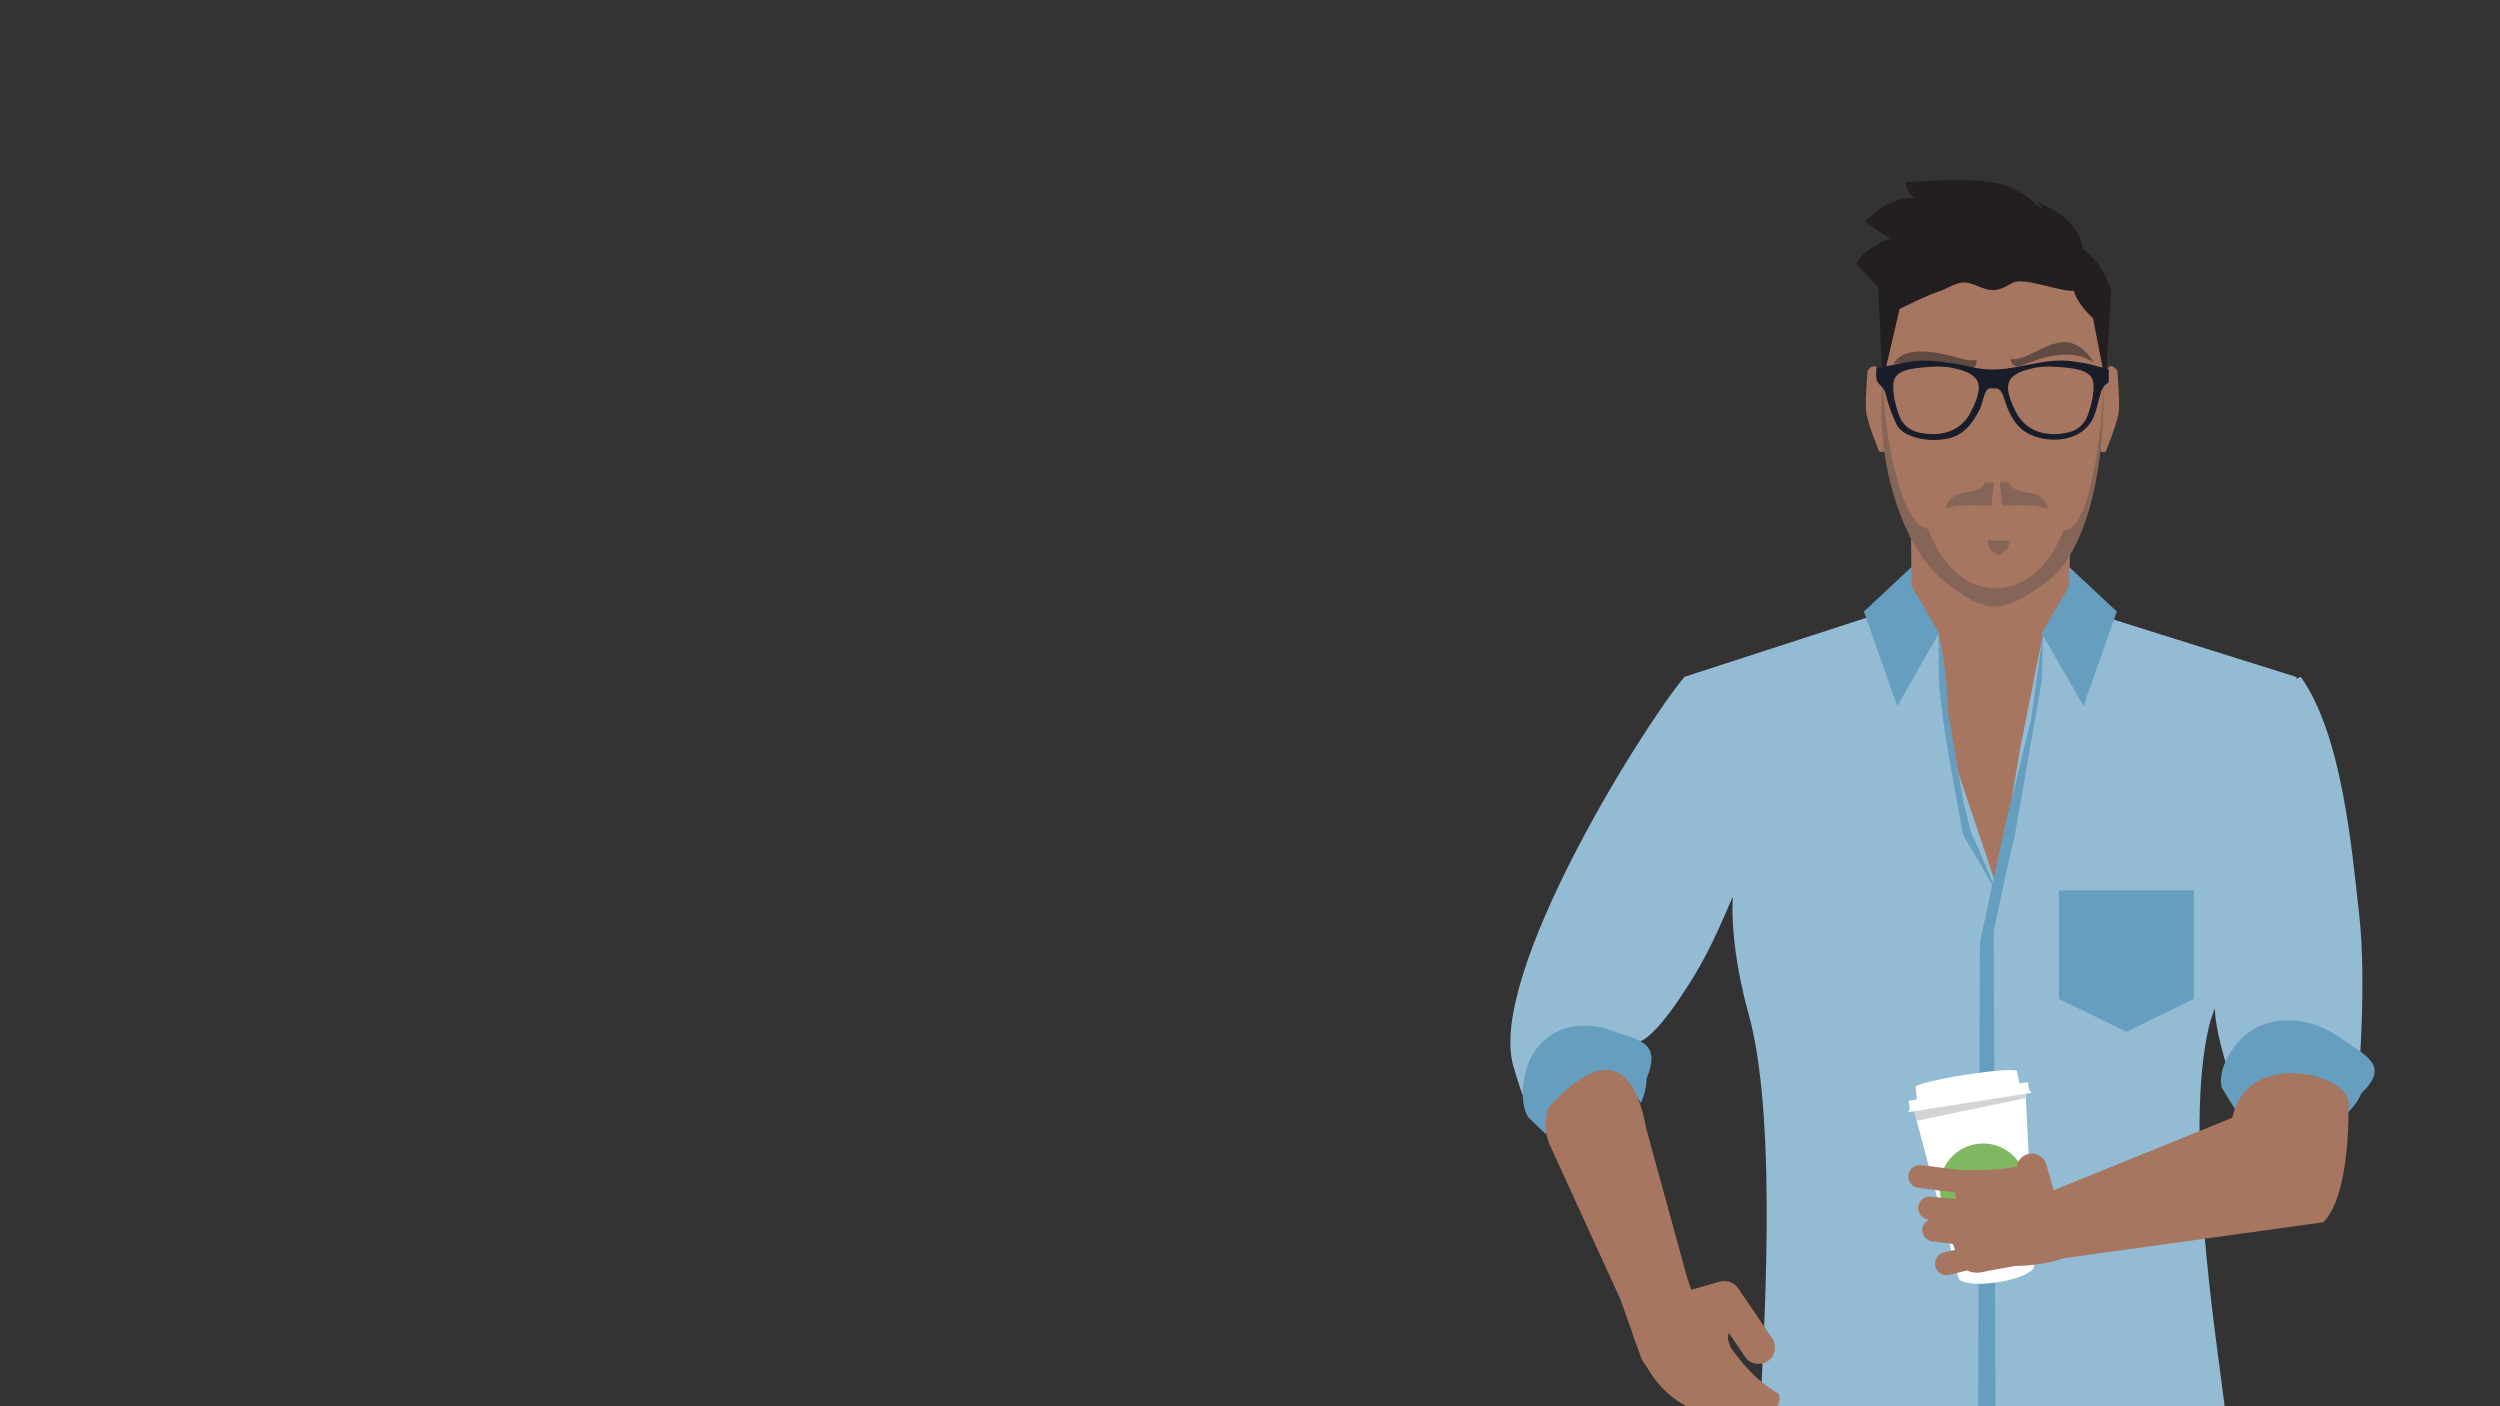 <?xml version="1.0" encoding="UTF-8" standalone="no"?>
<!-- Generator: Adobe Illustrator 16.0.4, SVG Export Plug-In . SVG Version: 6.00 Build 0)  -->

<svg
   xmlns:dc="http://purl.org/dc/elements/1.1/"
   xmlns:cc="http://creativecommons.org/ns#"
   xmlns:rdf="http://www.w3.org/1999/02/22-rdf-syntax-ns#"
   xmlns:svg="http://www.w3.org/2000/svg"
   xmlns="http://www.w3.org/2000/svg"
   xmlns:sodipodi="http://sodipodi.sourceforge.net/DTD/sodipodi-0.dtd"
   xmlns:inkscape="http://www.inkscape.org/namespaces/inkscape"
   version="1.1"
   x="0px"
   y="0px"
   width="2048"
   height="1152"
   viewBox="0 0 1920 1080"
   enable-background="new 0 0 93 274"
   xml:space="preserve"
   id="svg2"
   inkscape:version="0.92.3 (2405546, 2018-03-11)"
   sodipodi:docname="avatar-banner2.svg"
   inkscape:export-filename="/home/huntingbears/Imágenes/Avatars/avatar-banner2.png"
   inkscape:export-xdpi="96"
   inkscape:export-ydpi="96"><rect x="0" y="0" width="1920" height="1080" fill="#333333" stroke="none"/><defs
     id="defs184" /><sodipodi:namedview
     pagecolor="#f8d983"
     bordercolor="#666666"
     borderopacity="1"
     objecttolerance="10"
     gridtolerance="10"
     guidetolerance="10"
     inkscape:pageopacity="1"
     inkscape:pageshadow="2"
     inkscape:window-width="1600"
     inkscape:window-height="820"
     id="namedview182"
     showgrid="false"
     inkscape:zoom="0.19955369"
     inkscape:cx="88.373858"
     inkscape:cy="295.95145"
     inkscape:window-x="0"
     inkscape:window-y="48"
     inkscape:window-maximized="1"
     inkscape:current-layer="svg2"
     showguides="false"
     fit-margin-left="-0.1"><sodipodi:guide
       position="-23.075,206.661"
       orientation="1,0"
       id="guide4818"
       inkscape:locked="false" /></sodipodi:namedview><g
     id="BASEMENT"
     transform="translate(0,806)" /><g
     id="BG"
     transform="translate(0,806)" /><g
     id="LAYOUT"
     transform="translate(0,806)" /><g
     id="SPRITE_B"
     transform="translate(0,806)" /><g
     id="MENU"
     transform="translate(0,806)" /><g
     id="g64"
     transform="matrix(1.11,0,0,1.11,1110.754,385.235)"><path
       id="path118-3"
       d="M 379.104,-203.439 C 337.325,-203.439 303.459,-159.651 303.459,-142.949 C 303.459,-133.74 302.478,-107.329 302.198,-81.867 C 301.756,-83.518 299.78,-90.723 297.511,-92.966 C 294.97,-95.479 291.498,-90.726 291.498,-90.726 C 291.498,-90.726 289.662,-70.116 290.494,-62.27 C 291.315,-54.417 299.61,-34.382 299.61,-34.382 L 303.24,-34.446 L 303.189,-38.013 C 303.404,-35.703 303.584,-33.186 303.884,-31.485 C 306.175,-18.516 313.724,4.893 321.576,25.258 L 322.054,82.783 L 340.694,104.608 L 358.684,238.79 L 379.186,278.195 L 407.102,161.893 L 412.932,104.173 L 430.577,80.391 L 431.534,34.864 C 440.384,12.27 448.42,-16.997 451.388,-30.764 C 451.866,-32.978 452.261,-36.102 452.599,-39.738 L 452.521,-34.446 L 456.152,-34.382 C 456.152,-34.382 464.446,-54.417 465.268,-62.27 C 466.1,-70.116 464.251,-90.726 464.251,-90.726 C 464.251,-90.726 460.791,-95.479 458.251,-92.966 C 456.524,-91.259 455.143,-87.106 454.234,-84.069 C 454.532,-108.573 454.372,-133.545 454.749,-142.949 C 455.47,-160.948 420.883,-203.439 379.104,-203.439 Z"
       style="fill:#a77660;fill-opacity:1;stroke:none"
       inkscape:connector-curvature="0"
       sodipodi:nodetypes="sscccccccscccccccccscccccccss" /><path
       sodipodi:nodetypes="cczcccscsccccsccczcccccccccc"
       inkscape:connector-curvature="0"
       id="path88"
       d="M 299.054,77.644 L 164.76,121.241 C 133.598,158.949 28.592,328.335 46.318,390.321 C 64.043,452.308 62.566,402.083 62.566,402.083 L 128.565,391.362 C 128.565,391.362 117.128,411.31 127.592,373.465 C 137.71,379.811 158.666,349.193 171.643,327.845 C 188.773,299.664 198.495,269.765 200.358,270.002 C 200.406,251.736 191.039,289.211 209.159,354.486 C 230.495,431.345 218.353,590.329 217.369,629.685 C 217.369,629.685 251.695,706.367 376.321,706.648 V 706.88 C 501.483,706.88 538.799,627.991 538.799,627.991 C 532.922,579.384 509.893,436.955 527.872,362.404 C 529.073,357.425 527.872,362.404 534.872,341.029 C 525.135,345.608 541.233,394.721 541.233,394.721 L 631.317,397.277 C 631.317,397.277 636.841,331.999 631.581,285.29 C 626.322,238.582 619.603,161.085 591.19,121.241 C 590.371,121.654 588.947,122.321 588.036,122.773 L 588.525,121.447 L 452.468,78.738 L 412.635,92.938 L 397.086,170.514 L 380.954,266.737 L 350.299,175.747 L 340.622,91.75 Z"
       style="fill:#93bbd3;fill-opacity:1" /><path
       inkscape:connector-curvature="0"
       id="polygon104"
       d="M 517.275,344.077 L 470.552,366.828 L 423.829,344.077 V 269.019 H 517.275 Z"
       style="fill:#669ec0;fill-opacity:1" /><path
       sodipodi:nodetypes="ccccccccccccccccc"
       inkscape:connector-curvature="0"
       id="rect108"
       d="M 412.814,90.823 L 404.621,150.907 L 390.935,206.8 L 390.947,206.955 C 389.69,211.398 388.172,217.325 385.964,227.131 L 369.175,305.196 L 369.278,305.119 L 369.213,305.261 L 367.655,706.184 L 380.286,706.03 L 378.78,296.814 C 388.474,250.069 392.241,236.041 393.432,230.092 L 393.445,230.247 L 393.638,229.127 C 393.719,228.691 393.836,228.067 393.883,227.723 L 412.14,123.173 Z"
       style="fill:#669ec0;fill-opacity:1" /><path
       sodipodi:nodetypes="ccccccccc"
       id="rect108-9"
       d="M 347.351,146.682 L 357.689,207.359 L 357.676,207.514 C 358.934,211.956 360.451,217.883 362.659,227.69 L 384.441,277.838 C 384.441,277.838 379.237,266.707 357.583,230.651 C 351.08,193.834 342.986,155.492 340.788,123.732 L 340.545,90.367 C 346.806,123.29 345.647,122.396 347.351,146.682 Z"
       style="fill:#669ec0;fill-opacity:1"
       inkscape:connector-curvature="0" /><path
       sodipodi:nodetypes="czsccccc"
       inkscape:connector-curvature="0"
       id="polygon104-1"
       d="M 56.8,426.107 C 56.8,426.107 49.171,416.014 55.365,393.086 C 61.56,370.158 85.565,354.697 116.579,366.708 C 132.085,372.714 149.443,373.213 138.569,399.271 C 138.518,408.417 134.592,416.061 134.592,416.061 C 127.052,403.378 115.552,388.08 85.412,406.17 C 74.241,412.867 68.953,437.665 68.953,437.665 Z"
       style="fill:#669ec0;fill-opacity:1" /><path
       sodipodi:nodetypes="czsccccc"
       inkscape:connector-curvature="0"
       id="polygon104-1-2"
       d="M 536.669,405.712 C 536.669,405.712 532.019,394.02 546.536,375.483 C 561.053,356.947 591.979,351.212 620.894,372.609 C 635.351,383.308 653.681,389.678 633.096,409.437 C 629.883,417.656 623.062,423.202 623.062,423.202 C 619.401,409.207 612.423,391.506 574.049,397.517 C 559.83,399.738 545.635,420.267 545.635,420.267 Z"
       style="fill:#669ec0;fill-opacity:1" /><path
       sodipodi:nodetypes="cccczzc"
       d="M 454.738,-83.407 C 454.738,-62.568 447.388,21.058 427.064,19.818 C 406.912,73.258 353.052,73.828 333.518,18.918 C 311.611,16.103 302.099,-60.887 302.099,-81.831 C 296.273,-24.879 317.347,34.571 345.737,56.178 C 374.127,77.785 384.015,78.312 414.614,56.171 C 445.213,34.031 456.092,-28.79 454.738,-83.407 Z"
       id="path124"
       inkscape:connector-curvature="0"
       style="fill:#846558;fill-opacity:1" /><path
       sodipodi:nodetypes="czccccccczzccccczcccc"
       inkscape:connector-curvature="0"
       id="path126"
       d="M 317.479,-221.155 C 322.978,-221.047 371.37,-225.531 387.968,-218.244 C 404.565,-210.956 402.138,-210.242 412.218,-202.191 C 410.611,-206.952 412.008,-202.932 408.828,-207.44 C 420.414,-202.023 437.067,-194.319 440.758,-174.651 C 450.546,-166.605 453.85,-162.246 460.072,-146.462 L 456.209,-81.841 L 447.45,-126.853 C 447.45,-126.853 436.529,-136.432 434.277,-145.811 C 424.923,-145.043 399.66,-155.543 391.936,-151.419 C 384.211,-147.294 380.04,-143.926 368.88,-148.639 C 357.719,-153.351 355.331,-152.238 343.045,-146.15 C 334.479,-143.782 313.636,-133.28 313.636,-133.28 L 301.854,-82.559 L 298.761,-148.585 L 283.654,-164.585 C 283.654,-164.585 285.746,-169.909 293.964,-175.341 C 302.183,-180.772 307.333,-181.881 307.333,-181.881 C 298.736,-186.453 297.804,-189.145 289.446,-193.239 C 303.066,-208.35 317.428,-210.412 324.352,-210.019 C 319.575,-212.554 319.168,-215.935 317.479,-221.155 Z"
       style="fill:#231f20" /><g
       style="fill:#846558;fill-opacity:1"
       transform="matrix(4.487,0,0,5.83,263.086,-228.148)"
       id="g4658"><path
         inkscape:connector-curvature="0"
         style="fill:#846558;fill-opacity:1"
         d="M 24.445,36.851 H 25.814 L 25.429,39.598 C 22.555,39.495 19.751,39.516 18.39,39.988 C 19.165,37.207 23.515,38.717 24.445,36.851 Z"
         id="path124-3-6"
         sodipodi:nodetypes="ccccc" /><path
         inkscape:connector-curvature="0"
         style="fill:#846558;fill-opacity:1"
         d="M 28.084,36.851 H 26.715 L 27.1,39.598 C 29.974,39.495 32.778,39.516 34.139,39.988 C 33.364,37.207 29.014,38.717 28.084,36.851 Z"
         id="path124-3-6-5"
         sodipodi:nodetypes="ccccc" /></g><path
       sodipodi:nodetypes="cccccccccccccccccccccccccccccccccccccc"
       inkscape:connector-curvature="0"
       id="path138"
       d="M 70.587,419.481 L 70.355,420.241 C 68.094,427.327 68.02,435.18 70.703,442.735 C 71.823,445.899 73.407,448.9 74.758,451.992 L 78.969,461.198 L 87.389,479.611 L 104.218,516.422 L 112.639,534.834 L 116.862,544.04 L 118.961,548.65 L 120.004,550.942 C 120.195,551.37 120.353,551.63 120.544,552.191 L 120.969,553.375 L 128.218,573.77 C 129.585,578.242 131.07,582.397 132.66,586.234 L 134.463,591.32 L 134.529,591.5 C 135.468,594.132 136.899,596.437 138.572,598.491 C 161.06,637.578 197.369,634.232 223.23,632.355 C 223.23,632.355 232.957,625.527 229.951,617.161 C 229.951,617.161 213.073,609.246 196.564,584.882 L 195.071,580.35 C 194.798,578.499 194.985,576.68 195.341,574.916 L 206.684,591.642 C 210.224,596.843 217.282,598.168 222.47,594.655 C 227.638,591.128 228.958,584.031 225.457,578.869 L 201.959,544.285 C 199.402,540.476 194.907,538.757 190.654,539.495 L 190.588,539.315 L 169.459,545.367 L 166.923,537.693 C 165.947,534.66 165.122,531.265 164.206,528.075 L 161.541,518.341 L 156.197,498.898 L 145.523,459.988 L 140.18,440.533 L 138.364,433.928 C 135.322,418.596 124.541,359.63 70.587,419.481 Z"
       style="fill:#a77660;fill-opacity:1" /><g
       transform="matrix(6.592,0,0,6.592,68.669,-296.871)"
       id="g4889"><g
         id="g156"><path
           d="M 50.393,107.187 L 51.277,125.241 C 51.372,125.852 49.672,126.628 47.482,126.971 C 45.288,127.312 43.435,127.097 43.339,126.484 L 38.692,109.02 Z"
           id="path158"
           inkscape:connector-curvature="0"
           style="fill:#ffffff" /><path
           d="M 41.414,117.689 C 41.026,115.192 42.73,112.851 45.219,112.46 C 47.709,112.069 50.042,113.777 50.434,116.275 C 50.822,118.774 49.12,121.114 46.629,121.504 C 44.137,121.893 41.805,120.186 41.414,117.689 Z"
           id="path160"
           inkscape:connector-curvature="0"
           style="fill:#7fb860" /><polygon
           points="38.691,109.02 38.959,110.022 50.41,107.634 50.393,107.187 "
           id="polygon162"
           style="fill:#d1d3d4" /><path
           d="M 38.228,108.747 L 38.101,107.926 L 38.967,107.791 L 38.848,106.481 C 38.807,106.227 41.153,105.649 44.088,105.189 C 47.019,104.731 49.43,104.563 49.469,104.816 L 49.753,106.1 L 50.621,105.965 L 50.748,106.785 L 51.005,107.089 L 38.075,109.114 Z"
           id="path164"
           inkscape:connector-curvature="0"
           style="fill:#ffffff" /></g><path
         style="fill:#a77660;fill-opacity:1"
         d="M 72.094,109.697 L 53.33,117.318 C 53.103,116.442 52.865,115.631 52.627,114.898 C 52.627,114.897 52.627,114.895 52.627,114.894 C 52.603,114.679 52.534,114.473 52.43,114.287 C 52.428,114.283 52.427,114.277 52.426,114.273 C 52.424,114.274 52.423,114.273 52.422,114.273 C 52.224,113.928 51.901,113.654 51.49,113.531 C 50.643,113.28 49.749,113.763 49.502,114.613 C 49.502,114.613 49.48,114.836 49.479,114.851 C 46.484,115.332 45.257,115.124 43.871,115.246 C 43.848,115.242 43.83,115.227 43.807,115.224 L 39.424,114.678 C 38.769,114.597 38.166,115.065 38.086,115.723 C 38.009,116.385 38.474,116.983 39.133,117.068 L 43.014,117.551 C 43.029,117.776 43.055,118.004 43.092,118.234 L 40.455,117.986 C 39.804,117.906 39.199,118.374 39.119,119.033 C 39.041,119.694 39.505,120.294 40.164,120.379 L 40.297,120.39 C 39.908,120.55 39.606,120.895 39.553,121.342 C 39.473,122.005 39.941,122.601 40.6,122.685 L 42.744,122.953 C 42.812,123.144 42.877,123.342 42.971,123.566 L 41.795,123.855 C 41.156,124.011 40.756,124.667 40.914,125.31 C 41.076,125.956 41.726,126.35 42.371,126.193 L 44.256,125.73 C 44.803,126.029 45.51,126.038 46.34,125.795 L 49.334,125.256 C 50.941,125.245 52.865,124.998 54.393,124.445 C 56.988,124.087 81.028,120.772 81.615,120.678 C 84.2,118.209 84.276,110.49 84.272,109.123 V 109.119 C 84.279,109.061 84.27,109.021 84.274,108.967 C 84.273,108.902 84.277,108.603 84.277,108.603 H 84.275 C 85.176,105.242 73.609,102.16 72.094,109.697 Z"
         id="path154"
         inkscape:connector-curvature="0"
         sodipodi:nodetypes="ccccccccccccccccccccccccccccccccccccccc" /></g><path
       sodipodi:nodetypes="cccccc"
       inkscape:connector-curvature="0"
       id="polygon94"
       d="M 440.858,141.381 L 411.96,91.035 L 430.728,58.824 L 430.794,45.079 L 463.946,76.08 Z"
       style="fill:#669ec0;fill-opacity:1" /><path
       sodipodi:nodetypes="cccccc"
       inkscape:connector-curvature="0"
       id="polygon94-2"
       d="M 312.013,141.381 L 340.911,91.035 L 322.144,58.824 L 322.078,45.079 L 288.926,76.08 Z"
       style="fill:#669ec0;fill-opacity:1" /><path
       sodipodi:nodetypes="zczcz"
       id="path124-3-6-0"
       d="M 354.588,-99.412 C 364.055,-96.732 364.219,-98.015 366.909,-97.711 C 366.871,-95.6 366.735,-92.673 363.016,-92.115 C 359.296,-91.557 315.235,-98.488 309.13,-94.841 C 316.537,-109.952 345.121,-102.092 354.588,-99.412 Z"
       style="fill:#614a41;fill-opacity:1"
       inkscape:connector-curvature="0" /><path
       sodipodi:nodetypes="cccc"
       id="path124-3-6-5-9"
       d="M 389.275,27.108 L 374.864,26.909 C 375.225,35.712 377.026,32.251 382.056,37.233 C 387.934,32.042 389.275,35.082 389.275,27.108 Z"
       style="fill:#846558;fill-opacity:1"
       inkscape:connector-curvature="0" /><path
       sodipodi:nodetypes="sczcss"
       id="path124-3-6-0-3"
       d="M 403.994,-101.876 C 395.035,-97.823 393.08,-98.76 390.39,-98.507 C 390.428,-96.746 391.526,-93.951 395.245,-93.485 C 398.965,-93.02 427.496,-110.322 448.169,-96.114 C 444.465,-102.415 436.751,-110.665 427.496,-110.322 C 418.24,-109.979 409.209,-104.235 403.994,-101.876 Z"
       style="fill:#614a41;fill-opacity:1"
       inkscape:connector-curvature="0" /><path
       id="svg_7"
       d="M 425.493,-97.207 C 412.485,-97.123 399.95,-93.158 387.182,-91.572 C 381.853,-90.91 376.361,-90.748 371.024,-91.363 C 363.926,-92.182 357.055,-94.355 349.963,-95.329 C 343.624,-96.199 337.207,-97.108 330.829,-97.144 C 319.683,-97.209 308.903,-93.806 297.976,-91.968 C 297.976,-88.852 297.326,-84.851 298.96,-82.66 C 300.645,-80.401 303.488,-78.334 304.225,-75.272 C 305.974,-68.011 308.456,-60.892 311.63,-54.068 C 313.173,-50.752 316.084,-48.44 319.335,-46.847 C 327.164,-43.012 336.43,-42.448 345.019,-43.654 C 357.25,-45.371 363.885,-54.32 368.947,-64.545 C 370.842,-68.701 371.053,-73.498 373.549,-77.297 C 375.031,-79.553 378.473,-78.603 380.932,-78.612 C 383.393,-78.621 385.478,-74.63 386.241,-71.975 C 388.942,-62.577 393.447,-52.606 402.4,-47.682 C 415.769,-40.328 436.831,-41.704 445.505,-54.966 C 448.9,-60.156 449.837,-66.453 451.54,-72.33 C 452.577,-75.907 453.504,-80.172 457.191,-82.139 C 458.679,-82.933 457.635,-86.1 457.854,-87.941 C 458.094,-89.946 458.555,-91.721 455.628,-92.115 C 450.523,-92.802 445.572,-94.892 440.347,-95.6 C 435.396,-96.271 430.545,-97.24 425.493,-97.207 Z M 339.497,-93.868 C 343.19,-93.889 346.866,-93.627 350.455,-92.887 C 371.839,-88.477 372.271,-79.885 363.468,-62.124 C 356.295,-47.651 341.436,-44.025 326.463,-47.494 C 319.56,-49.093 314.841,-53.791 312.615,-60.225 C 310.266,-67.015 308.488,-74.23 308.891,-81.367 C 309.43,-90.924 320.515,-92.267 328.453,-93.138 C 332.095,-93.537 335.804,-93.845 339.497,-93.868 Z M 417.574,-93.868 C 421.267,-93.847 424.976,-93.537 428.618,-93.138 C 436.556,-92.267 447.642,-90.924 448.18,-81.367 C 448.583,-74.23 446.806,-67.015 444.456,-60.225 C 442.23,-53.791 437.511,-49.093 430.608,-47.494 C 415.636,-44.025 400.777,-47.651 393.603,-62.124 C 384.8,-79.885 385.233,-88.477 406.616,-92.887 C 410.205,-93.627 413.882,-93.891 417.574,-93.868 Z"
       inkscape:connector-curvature="0"
       style="fill:#191d2a;fill-opacity:1;stroke:#191d2a;stroke-width:0.838;stroke-miterlimit:4;stroke-dasharray:none;stroke-opacity:1" /></g></svg>